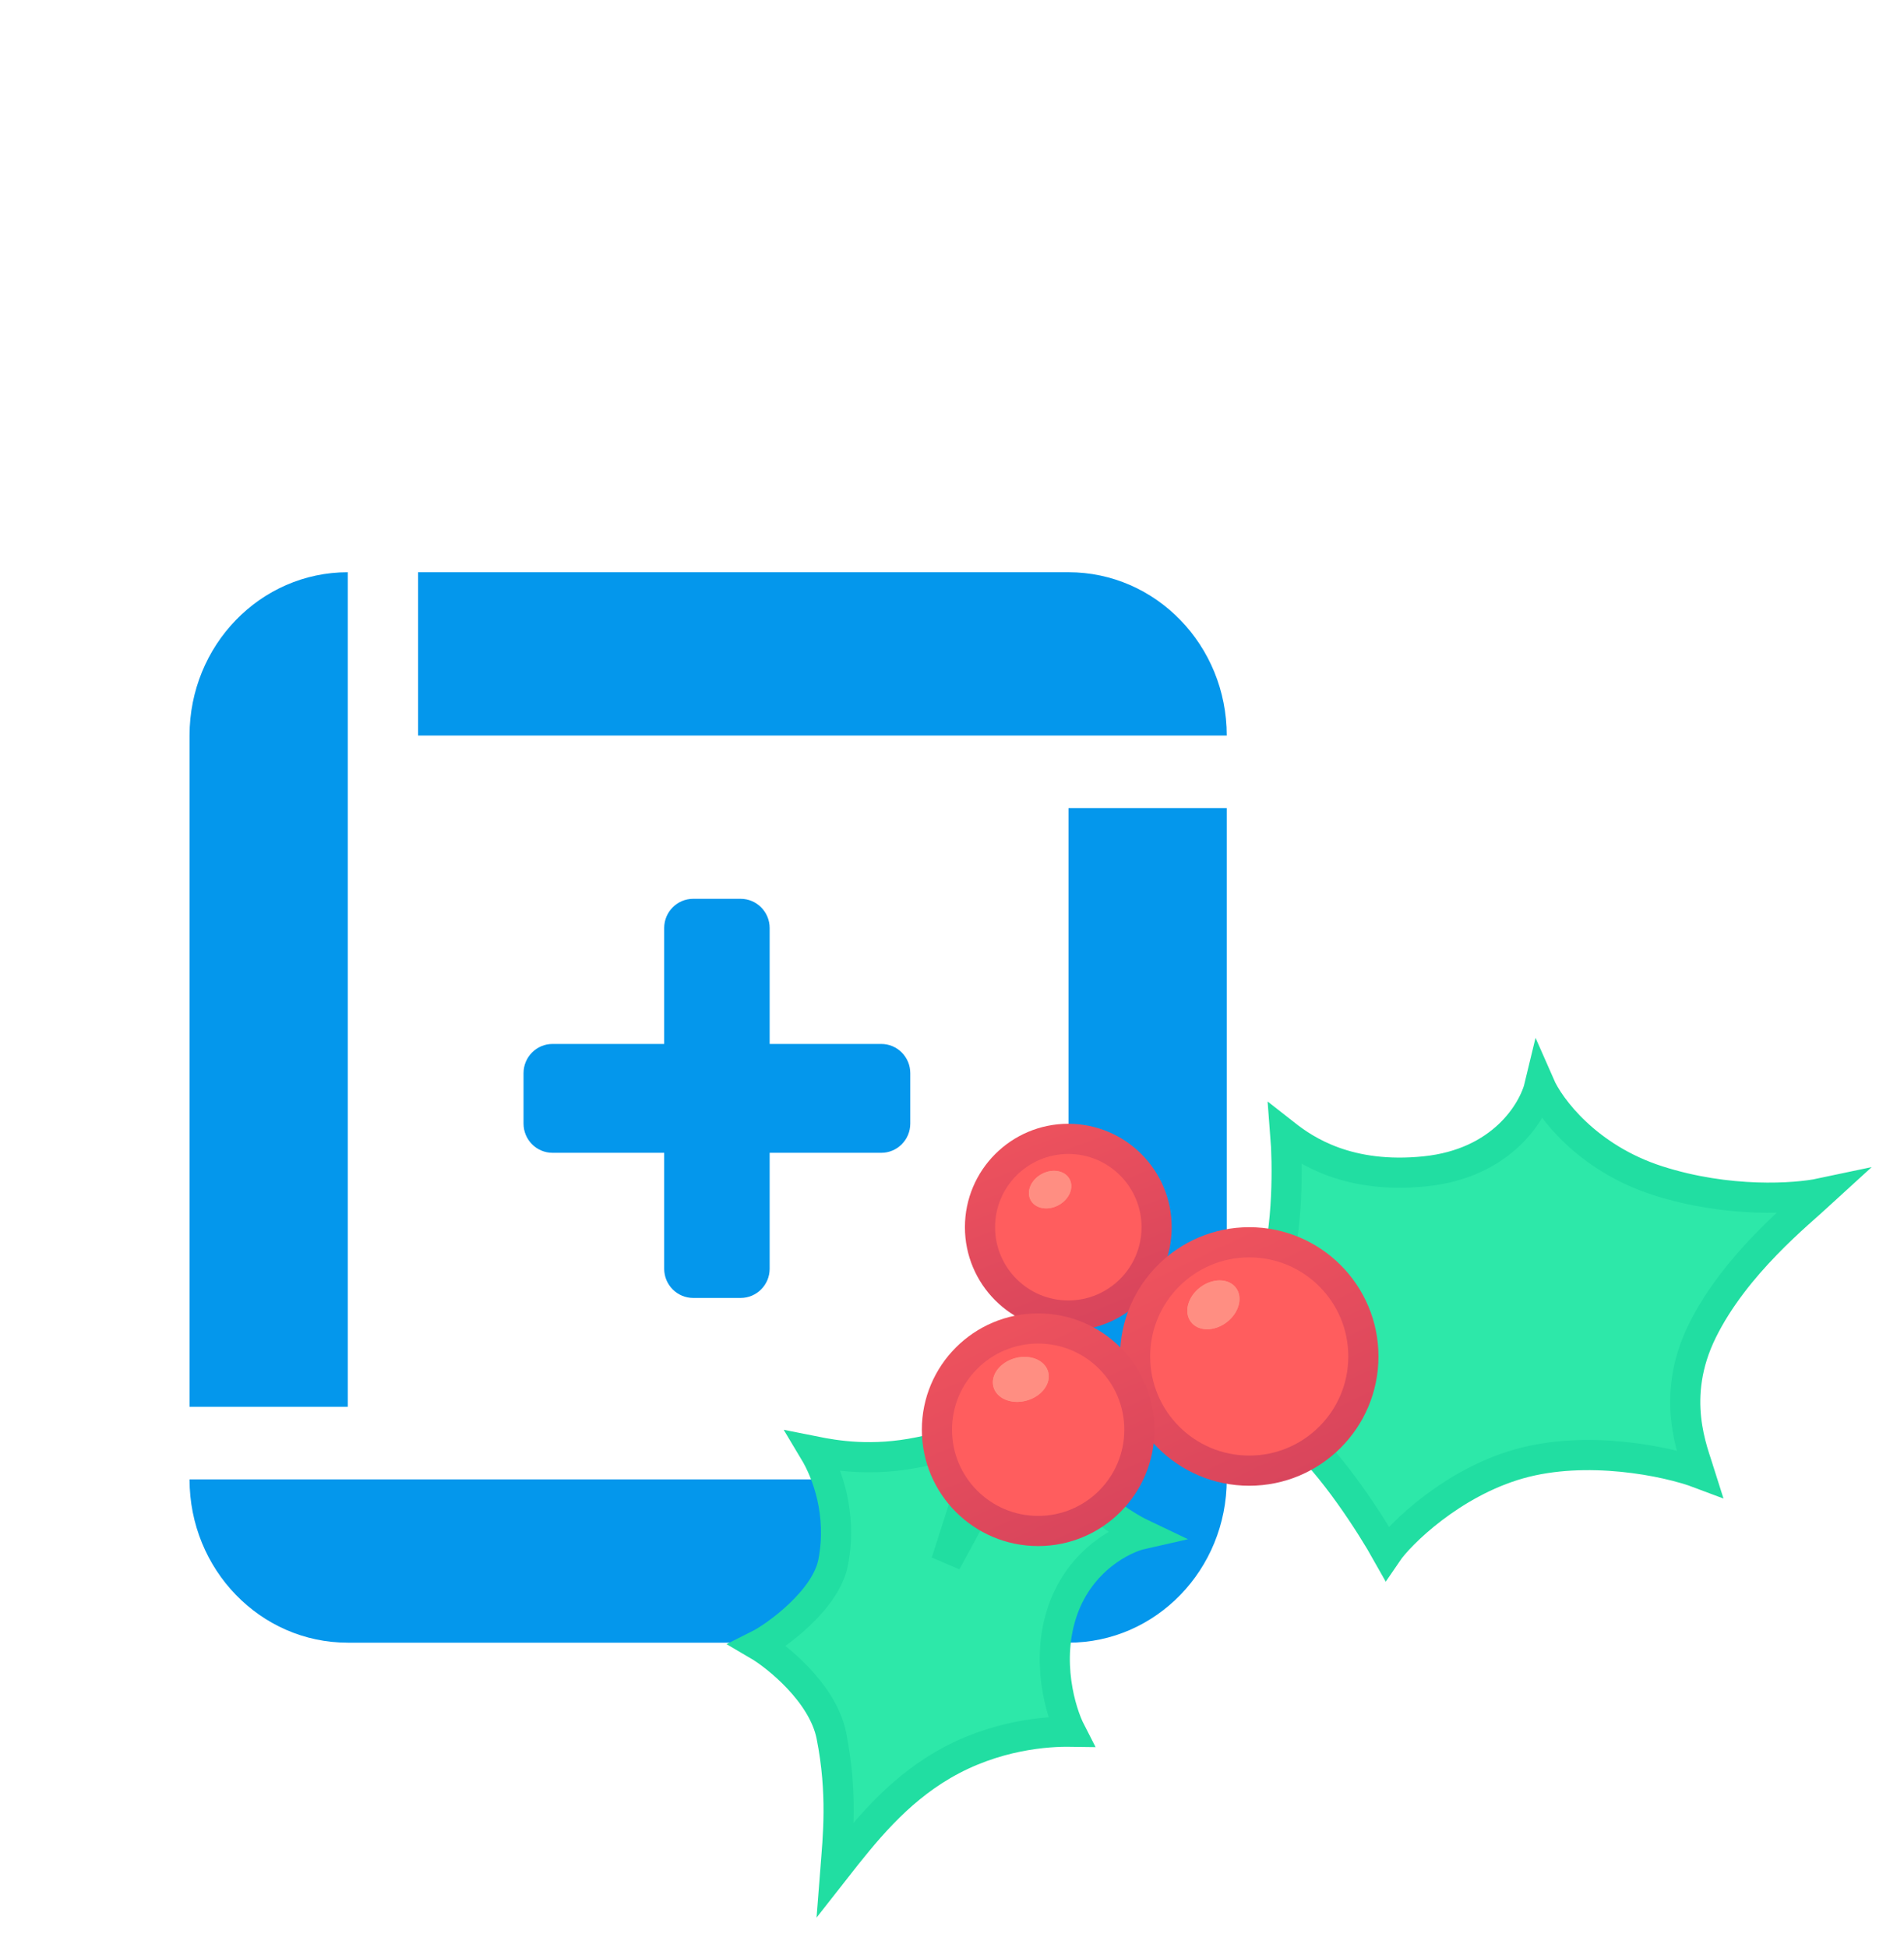 <svg width="221" height="226" viewBox="0 0 221 226" fill="none" xmlns="http://www.w3.org/2000/svg">
<path d="M48.527 85.347V66.4H124.025C134.168 66.4 142.39 74.883 142.39 85.347H48.527Z" fill="#0497EC"/>
<path d="M124.025 93.768L124.026 190.611C134.168 190.61 142.39 182.127 142.39 171.663V93.768H124.025Z" fill="#0497EC"/>
<path d="M117.904 171.663H115.863V190.611H40.365C30.222 190.611 22 182.127 22 171.663L117.904 171.663Z" fill="#0497EC"/>
<path d="M40.365 66.4V163.242H22V85.347C22 74.883 30.222 66.4 40.365 66.4Z" fill="#0497EC"/>
<path d="M80.463 104.294C78.602 104.294 77.092 105.812 77.092 107.685V121.136H64.138C62.276 121.136 60.767 122.654 60.767 124.527V130.377C60.767 132.25 62.276 133.768 64.138 133.768H77.092V147.219C77.092 149.092 78.602 150.61 80.463 150.61H85.964C87.826 150.61 89.335 149.092 89.335 147.219V133.768H102.287C104.149 133.768 105.658 132.25 105.658 130.377V124.527C105.658 122.654 104.149 121.136 102.287 121.136H89.335V107.685C89.335 105.812 87.826 104.294 85.964 104.294H80.463Z" fill="#0497EC"/>
<path d="M192.41 136.999C200.631 139.641 208.465 139.076 211.354 138.464C208.835 140.776 201.388 146.72 197.581 154.45C193.774 162.179 196.502 168.408 197.306 170.978C193.408 169.506 184.123 167.652 176.33 169.858C168.537 172.064 162.496 177.983 160.987 180.206C159.224 177.061 154.663 169.888 150.523 166.359C146.383 162.829 137.807 160.027 134.036 159.067C137.335 157.483 146.363 152.698 147.961 147.606C149.558 142.514 149.448 134.849 149.194 131.653C151.558 133.508 156.516 136.833 165.413 135.916C174.311 134.999 177.981 129.031 178.724 125.912C179.861 128.507 184.189 134.358 192.41 136.999Z" fill="#2DE8A9"/>
<path d="M106.729 168.49C115.289 166.745 119.373 162.781 120.345 161.017C120.894 162.564 122.421 166.594 124.138 170.337C125.855 174.081 130.476 177.012 132.572 178.01C130.36 178.508 125.423 180.968 123.365 186.827C121.307 192.686 123.118 198.676 124.28 200.939C121.609 200.9 115.507 201.264 109.438 204.807C103.976 207.996 100.308 212.627 96.97 216.882C97.24 213.393 97.836 208.079 96.5 201.4C95.5 196.4 90.073 192.114 88 190.9C90 189.9 95.87 185.705 96.715 181.257C97.785 175.628 96 170.9 94.5 168.4C97 168.9 101.195 169.619 106.729 168.49Z" fill="#2DE8A9"/>
<path d="M192.41 136.999C200.631 139.641 208.465 139.076 211.354 138.464C208.835 140.776 201.388 146.72 197.581 154.45C193.774 162.179 196.502 168.408 197.306 170.978C193.408 169.506 184.123 167.652 176.33 169.858C168.537 172.064 162.496 177.983 160.987 180.206C159.224 177.061 154.663 169.888 150.523 166.359C146.383 162.829 137.807 160.027 134.036 159.067C137.335 157.483 146.363 152.698 147.961 147.606C149.558 142.514 149.448 134.849 149.194 131.653C151.558 133.508 156.516 136.833 165.413 135.916C174.311 134.999 177.981 129.031 178.724 125.912C179.861 128.507 184.189 134.358 192.41 136.999Z" stroke="#21DEA2" stroke-width="3.5"/>
<path d="M106.729 168.49C115.289 166.745 119.373 162.781 120.345 161.017C120.894 162.564 122.421 166.594 124.138 170.337C125.855 174.081 130.476 177.012 132.572 178.01C130.36 178.508 125.423 180.968 123.365 186.827C121.307 192.686 123.118 198.676 124.28 200.939C121.609 200.9 115.507 201.264 109.438 204.807C103.976 207.996 100.308 212.627 96.97 216.882C97.24 213.393 97.836 208.079 96.5 201.4C95.5 196.4 90.073 192.114 88 190.9C90 189.9 95.87 185.705 96.715 181.257C97.785 175.628 96 170.9 94.5 168.4C97 168.9 101.195 169.619 106.729 168.49Z" stroke="#21DEA2" stroke-width="3.5"/>
<path d="M146.25 157.546V156.829L153.658 155.315L146.25 157.546ZM112.557 176.229L109.82 181.266L111.572 175.792L112.557 176.229Z" fill="#D9D9D9" stroke="#21DEA1" stroke-width="3.5"/>
<circle cx="124" cy="142.4" r="10.25" fill="#FF5D5E" stroke="url(#paint0_linear_697_761)" stroke-width="3.5"/>
<circle cx="145" cy="157.4" r="13.25" fill="#FF5D5E" stroke="url(#paint1_linear_697_761)" stroke-width="3.5"/>
<circle cx="120.5" cy="165.9" r="11.75" fill="#FF5D5E" stroke="url(#paint2_linear_697_761)" stroke-width="3.5"/>
<g opacity="0.5">
<ellipse cx="140.842" cy="151.408" rx="3.276" ry="2.542" transform="rotate(-37.373 140.842 151.408)" fill="#FFC0A5"/>
<ellipse cx="140.842" cy="151.408" rx="3.276" ry="2.542" transform="rotate(-37.373 140.842 151.408)" fill="#FFC0A5"/>
<ellipse cx="121.887" cy="138.038" rx="2.566" ry="2.053" transform="rotate(-28.426 121.887 138.038)" fill="#FFC0A5"/>
<ellipse cx="121.887" cy="138.038" rx="2.566" ry="2.053" transform="rotate(-28.426 121.887 138.038)" fill="#FFC0A5"/>
<ellipse cx="118.486" cy="160.058" rx="3.293" ry="2.549" transform="rotate(-15.613 118.486 160.058)" fill="#FFC0A5"/>
<ellipse cx="118.486" cy="160.058" rx="3.293" ry="2.549" transform="rotate(-15.613 118.486 160.058)" fill="#FFC0A5"/>
</g>
<defs>
<linearGradient id="paint0_linear_697_761" x1="128.8" y1="154.4" x2="112" y2="111.2" gradientUnits="userSpaceOnUse">
<stop stop-color="#D7445C"/>
<stop offset="1" stop-color="#FF5D5E"/>
</linearGradient>
<linearGradient id="paint1_linear_697_761" x1="154.5" y1="172.4" x2="130" y2="121.4" gradientUnits="userSpaceOnUse">
<stop stop-color="#D7445C"/>
<stop offset="1" stop-color="#FF5D5E"/>
</linearGradient>
<linearGradient id="paint2_linear_697_761" x1="125.173" y1="180.958" x2="103.365" y2="132.669" gradientUnits="userSpaceOnUse">
<stop stop-color="#D7445C"/>
<stop offset="1" stop-color="#FF5D5E"/>
</linearGradient>
</defs>
</svg>
